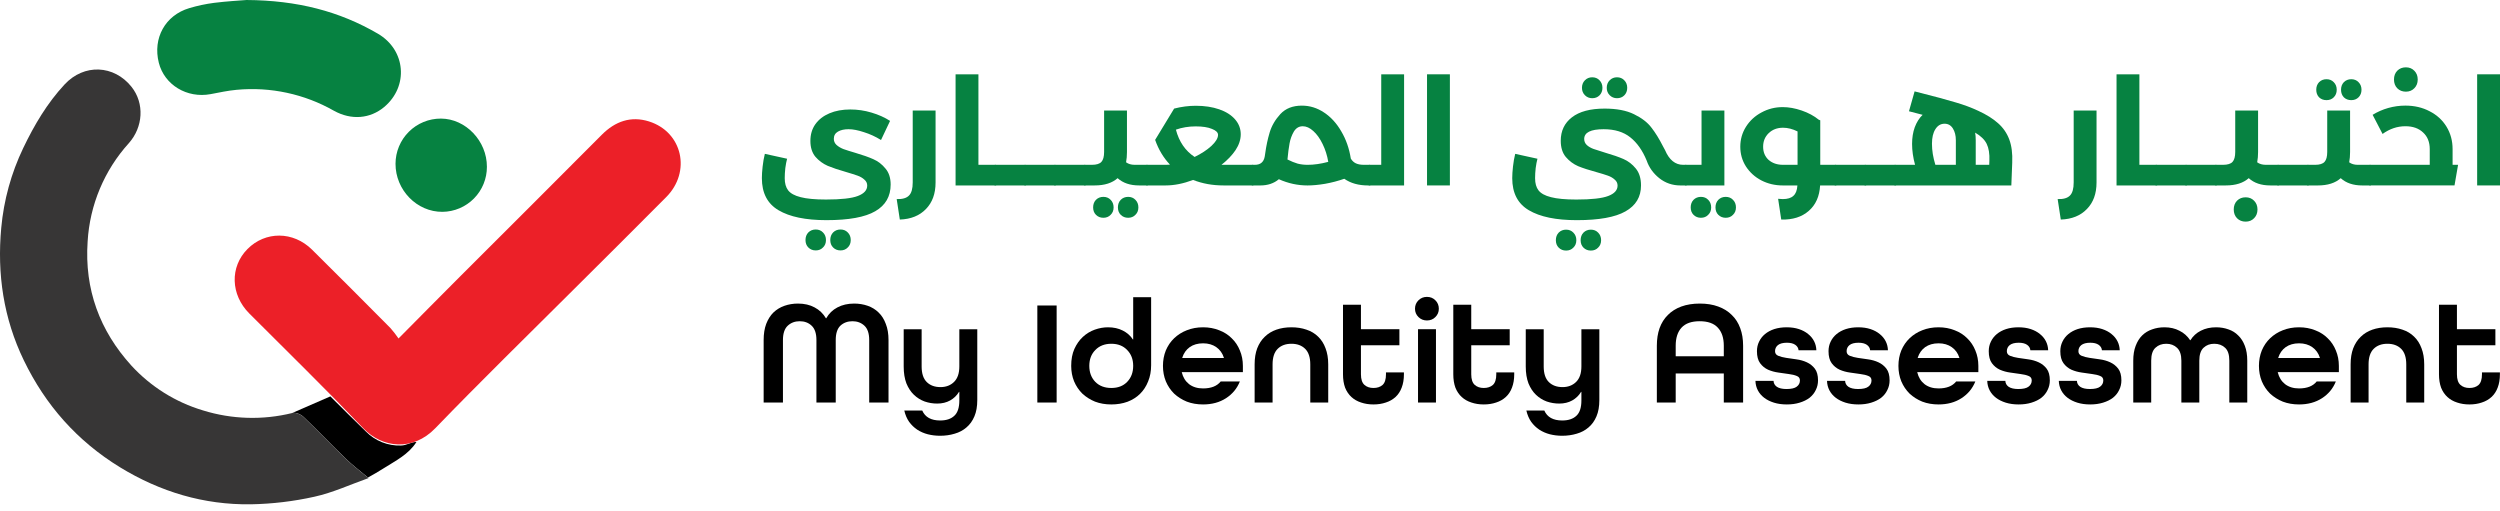 <svg width="357" height="73" viewBox="0 0 357 73" fill="none" xmlns="http://www.w3.org/2000/svg">
<path d="M41.741 58.969C42.212 58.855 42.958 59.163 43.338 59.528C45.397 61.489 47.358 63.556 49.41 65.534C50.306 66.402 51.313 67.164 52.542 68.191C53.291 67.783 54.034 67.347 54.771 66.883C56.456 65.81 58.336 64.907 59.47 63.115C58.691 63.103 58.058 63.621 57.238 63.621C56.32 63.651 55.406 63.491 54.552 63.151C53.698 62.812 52.924 62.3 52.277 61.648C50.554 59.991 48.874 58.288 47.176 56.605" fill="black"/>
<path d="M52.626 68.27C50.012 69.196 47.52 70.355 44.899 70.932C41.92 71.596 38.882 71.959 35.831 72.014C29.108 72.108 22.889 70.243 17.128 66.721C11.018 62.974 6.502 57.866 3.405 51.462C0.498 45.461 -0.433 39.095 0.179 32.529C0.539 28.578 1.601 24.722 3.316 21.144C4.908 17.824 6.734 14.74 9.229 12.053C12.012 9.063 16.278 9.27 18.775 12.392C20.675 14.775 20.427 18.166 18.403 20.438C14.893 24.315 12.814 29.276 12.513 34.498C12.05 41.314 14.239 47.224 18.765 52.209C21.53 55.219 25.056 57.428 28.972 58.602C33.114 59.89 37.53 60.02 41.741 58.977C42.212 58.863 42.958 59.172 43.338 59.536C45.397 61.497 47.358 63.564 49.41 65.542C50.321 66.425 51.356 67.2 52.626 68.27Z" fill="#373636"/>
<path d="M56.909 48.335C60.066 45.154 62.915 42.262 65.782 39.398C72.497 32.681 79.237 25.989 85.934 19.246C87.855 17.315 90.106 16.529 92.68 17.341C97.472 18.859 98.729 24.536 95.136 28.144C90.709 32.591 86.269 37.023 81.818 41.44C75.239 47.998 68.603 54.48 62.156 61.155C58.95 64.477 54.589 63.986 51.886 61.167C46.555 55.601 41.047 50.215 35.6 44.765C32.921 42.085 32.802 38.113 35.347 35.555C37.892 32.997 41.857 32.984 44.564 35.656C48.321 39.365 52.041 43.11 55.763 46.855C56.174 47.324 56.557 47.818 56.909 48.335Z" fill="#EC2028"/>
<path d="M35.204 0C42.463 0.053 48.442 1.597 53.955 4.807C57.962 7.14 58.38 12.334 54.858 15.284C52.872 16.944 50.19 17.207 47.688 15.816C43.471 13.417 38.618 12.373 33.787 12.825C32.54 12.937 31.308 13.212 30.073 13.443C26.695 14.07 23.477 12.124 22.677 8.957C21.794 5.46 23.588 2.189 27.017 1.166C28.181 0.817 29.371 0.563 30.576 0.407C32.403 0.177 34.245 0.081 35.204 0Z" fill="#068241"/>
<path d="M69.53 23.818C69.536 25.51 68.873 27.136 67.685 28.34C66.497 29.545 64.881 30.232 63.189 30.25C59.536 30.28 56.469 27.138 56.48 23.378C56.485 21.664 57.17 20.023 58.385 18.814C59.6 17.606 61.245 16.93 62.959 16.934C66.499 16.944 69.54 20.129 69.53 23.818Z" fill="#068241"/>
<path d="M353.738 10.611H357.001V26.48H353.738V10.611Z" fill="#068241"/>
<path d="M351.013 23.535L350.505 26.479H338.45C338.168 26.479 338.026 25.985 338.026 24.996C338.026 24.022 338.168 23.535 338.45 23.535H346.967V21.289C346.967 20.286 346.649 19.495 346.014 18.916C345.392 18.323 344.552 18.026 343.492 18.026C342.334 18.026 341.247 18.393 340.23 19.128L338.81 16.395C339.502 15.971 340.244 15.646 341.035 15.42C341.84 15.194 342.659 15.081 343.492 15.081C344.778 15.081 345.929 15.35 346.946 15.886C347.977 16.409 348.782 17.143 349.361 18.09C349.94 19.036 350.23 20.102 350.23 21.289V23.535H351.013ZM343.556 13.09C343.062 13.09 342.652 12.927 342.327 12.602C342.016 12.278 341.861 11.861 341.861 11.352C341.861 10.844 342.016 10.427 342.327 10.102C342.652 9.778 343.062 9.615 343.556 9.615C344.05 9.615 344.453 9.778 344.764 10.102C345.088 10.427 345.251 10.844 345.251 11.352C345.251 11.861 345.088 12.278 344.764 12.602C344.453 12.927 344.05 13.09 343.556 13.09Z" fill="#068241"/>
<path d="M338.451 23.537C338.734 23.537 338.875 24.024 338.875 24.999C338.875 25.987 338.734 26.482 338.451 26.482H337.328C336.043 26.482 335.019 26.136 334.256 25.444C333.479 26.136 332.392 26.482 330.994 26.482H329.574C329.292 26.482 329.15 25.987 329.15 24.999C329.15 24.024 329.292 23.537 329.574 23.537H330.591C331.241 23.537 331.693 23.396 331.947 23.113C332.201 22.831 332.328 22.358 332.328 21.694V15.783H335.591V21.715C335.591 22.238 335.549 22.725 335.464 23.177C335.789 23.417 336.198 23.537 336.693 23.537H338.451ZM335.76 14.3C335.337 14.3 334.984 14.166 334.701 13.897C334.433 13.615 334.299 13.255 334.299 12.817C334.299 12.379 334.433 12.019 334.701 11.736C334.984 11.454 335.337 11.312 335.76 11.312C336.184 11.312 336.53 11.454 336.799 11.736C337.081 12.019 337.222 12.379 337.222 12.817C337.222 13.255 337.081 13.615 336.799 13.897C336.53 14.166 336.184 14.3 335.76 14.3ZM332.222 14.3C331.799 14.3 331.446 14.166 331.163 13.897C330.895 13.615 330.761 13.255 330.761 12.817C330.761 12.379 330.895 12.019 331.163 11.736C331.446 11.454 331.799 11.312 332.222 11.312C332.646 11.312 332.992 11.454 333.26 11.736C333.543 12.019 333.684 12.379 333.684 12.817C333.684 13.255 333.543 13.615 333.26 13.897C332.992 14.166 332.646 14.3 332.222 14.3Z" fill="#068241"/>
<path d="M329.571 23.537C329.853 23.537 329.995 24.024 329.995 24.999C329.995 25.988 329.853 26.482 329.571 26.482H325.312C325.03 26.482 324.889 25.988 324.889 24.999C324.889 24.024 325.03 23.537 325.312 23.537H329.571Z" fill="#068241"/>
<path d="M325.313 23.535C325.596 23.535 325.737 24.023 325.737 24.997C325.737 25.986 325.596 26.48 325.313 26.48H324.191C322.905 26.48 321.881 26.134 321.119 25.442C320.342 26.134 319.254 26.48 317.856 26.48H316.436C316.154 26.48 316.013 25.986 316.013 24.997C316.013 24.023 316.154 23.535 316.436 23.535H317.453C318.103 23.535 318.555 23.394 318.809 23.112C319.064 22.829 319.191 22.356 319.191 21.692V15.781H322.453V21.713C322.453 22.236 322.411 22.723 322.326 23.175C322.651 23.415 323.061 23.535 323.555 23.535H325.313ZM320.674 31.65C320.179 31.65 319.77 31.487 319.445 31.162C319.134 30.837 318.979 30.421 318.979 29.912C318.979 29.404 319.134 28.987 319.445 28.662C319.77 28.338 320.179 28.175 320.674 28.175C321.168 28.175 321.571 28.338 321.881 28.662C322.206 28.987 322.369 29.404 322.369 29.912C322.369 30.421 322.206 30.837 321.881 31.162C321.571 31.487 321.168 31.65 320.674 31.65Z" fill="#068241"/>
<path d="M316.433 23.537C316.716 23.537 316.857 24.024 316.857 24.999C316.857 25.988 316.716 26.482 316.433 26.482H312.175C311.892 26.482 311.751 25.988 311.751 24.999C311.751 24.024 311.892 23.537 312.175 23.537H316.433Z" fill="#068241"/>
<path d="M312.17 23.537C312.453 23.537 312.594 24.024 312.594 24.999C312.594 25.988 312.453 26.482 312.17 26.482H307.912C307.63 26.482 307.488 25.988 307.488 24.999C307.488 24.024 307.63 23.537 307.912 23.537H312.17Z" fill="#068241"/>
<path d="M307.92 23.535C308.203 23.535 308.344 24.022 308.344 24.997C308.344 25.985 308.203 26.48 307.92 26.48H302.242V10.611H305.505V23.535H307.92Z" fill="#068241"/>
<path d="M293.834 28.429C294.653 28.458 295.239 28.288 295.592 27.921C295.946 27.568 296.122 26.946 296.122 26.056V15.781H299.385V26.056C299.385 27.653 298.926 28.917 298.008 29.849C297.104 30.795 295.861 31.297 294.279 31.353L293.834 28.429Z" fill="#068241"/>
<path d="M282.494 15.824C283.666 16.361 284.613 16.954 285.333 17.604C286.053 18.239 286.583 19.009 286.922 19.913C287.261 20.817 287.402 21.919 287.346 23.218L287.219 26.481H270.63C270.347 26.481 270.206 25.986 270.206 24.998C270.206 24.023 270.347 23.536 270.63 23.536H273.469C273.186 22.491 273.045 21.495 273.045 20.549C273.045 19.673 273.172 18.882 273.426 18.176C273.695 17.456 274.069 16.862 274.549 16.396C273.998 16.241 273.349 16.071 272.6 15.888L273.405 13.049C276.202 13.755 278.172 14.285 279.316 14.638C280.474 14.977 281.534 15.372 282.494 15.824ZM275.884 20.527C275.884 21.488 276.046 22.491 276.371 23.536H279.295V20.019C279.295 19.355 279.154 18.797 278.871 18.345C278.589 17.893 278.193 17.667 277.685 17.667C277.134 17.667 276.696 17.929 276.371 18.451C276.046 18.96 275.884 19.652 275.884 20.527ZM284.083 22.964C284.125 21.961 283.998 21.156 283.702 20.549C283.405 19.941 282.854 19.405 282.049 18.939C282.106 19.235 282.134 19.595 282.134 20.019V23.536H284.062L284.083 22.964Z" fill="#068241"/>
<path d="M270.626 23.537C270.909 23.537 271.05 24.024 271.05 24.999C271.05 25.988 270.909 26.482 270.626 26.482H266.368C266.086 26.482 265.944 25.988 265.944 24.999C265.944 24.024 266.086 23.537 266.368 23.537H270.626Z" fill="#068241"/>
<path d="M266.364 23.537C266.646 23.537 266.788 24.024 266.788 24.999C266.788 25.988 266.646 26.482 266.364 26.482H262.105C261.823 26.482 261.682 25.988 261.682 24.999C261.682 24.024 261.823 23.537 262.105 23.537H266.364Z" fill="#068241"/>
<path d="M262.114 23.536C262.397 23.536 262.538 24.024 262.538 24.998C262.538 25.987 262.397 26.481 262.114 26.481H259.911C259.826 28.035 259.289 29.242 258.301 30.104C257.312 30.98 255.998 31.396 254.36 31.354L253.915 28.388C254.226 28.416 254.445 28.43 254.572 28.43C255.264 28.43 255.772 28.275 256.097 27.964C256.436 27.668 256.627 27.173 256.669 26.481H254.572C253.47 26.481 252.453 26.241 251.521 25.761C250.603 25.281 249.869 24.617 249.318 23.769C248.781 22.922 248.513 21.983 248.513 20.952C248.513 19.921 248.781 18.974 249.318 18.113C249.869 17.237 250.61 16.552 251.542 16.058C252.474 15.549 253.484 15.295 254.572 15.295C255.434 15.295 256.337 15.457 257.284 15.782C258.23 16.107 259.042 16.545 259.72 17.096L259.932 17.18V23.536H262.114ZM251.775 20.952C251.775 21.729 252.037 22.357 252.559 22.837C253.096 23.303 253.781 23.536 254.614 23.536H256.691V18.77C255.984 18.416 255.292 18.24 254.614 18.24C253.781 18.24 253.096 18.501 252.559 19.024C252.037 19.532 251.775 20.175 251.775 20.952Z" fill="#068241"/>
<path d="M246.242 15.781V26.48H240.733C240.451 26.48 240.31 25.986 240.31 24.997C240.31 24.023 240.451 23.535 240.733 23.535H242.979V15.781H246.242ZM246.432 31.099C246.009 31.099 245.656 30.958 245.373 30.675C245.105 30.407 244.971 30.054 244.971 29.616C244.971 29.178 245.105 28.818 245.373 28.535C245.656 28.253 246.009 28.112 246.432 28.112C246.856 28.112 247.202 28.253 247.47 28.535C247.753 28.818 247.894 29.178 247.894 29.616C247.894 30.054 247.753 30.407 247.47 30.675C247.202 30.958 246.856 31.099 246.432 31.099ZM242.894 31.099C242.471 31.099 242.117 30.958 241.835 30.675C241.567 30.407 241.432 30.054 241.432 29.616C241.432 29.178 241.567 28.818 241.835 28.535C242.117 28.253 242.471 28.112 242.894 28.112C243.318 28.112 243.664 28.253 243.932 28.535C244.215 28.818 244.356 29.178 244.356 29.616C244.356 30.054 244.215 30.407 243.932 30.675C243.664 30.958 243.318 31.099 242.894 31.099Z" fill="#068241"/>
<path d="M227.367 14.024C226.957 14.024 226.611 13.883 226.328 13.601C226.046 13.318 225.905 12.965 225.905 12.541C225.905 12.104 226.046 11.743 226.328 11.461C226.611 11.178 226.957 11.037 227.367 11.037C227.79 11.037 228.136 11.178 228.405 11.461C228.687 11.743 228.828 12.104 228.828 12.541C228.828 12.979 228.687 13.339 228.405 13.622C228.136 13.89 227.79 14.024 227.367 14.024ZM230.905 14.024C230.495 14.024 230.149 13.883 229.867 13.601C229.584 13.318 229.443 12.965 229.443 12.541C229.443 12.104 229.584 11.743 229.867 11.461C230.149 11.178 230.495 11.037 230.905 11.037C231.328 11.037 231.674 11.178 231.943 11.461C232.225 11.743 232.367 12.104 232.367 12.541C232.367 12.979 232.225 13.339 231.943 13.622C231.674 13.89 231.328 14.024 230.905 14.024ZM240.735 23.537C241.018 23.537 241.159 24.024 241.159 24.999C241.159 25.988 241.018 26.482 240.735 26.482H239.972C238.828 26.482 237.818 26.136 236.943 25.444C236.081 24.752 235.481 23.911 235.142 22.922C234.549 21.482 233.772 20.38 232.811 19.617C231.851 18.841 230.58 18.452 228.998 18.452C227.148 18.452 226.223 18.918 226.223 19.851C226.223 20.189 226.35 20.479 226.604 20.719C226.858 20.945 227.176 21.129 227.557 21.27C227.953 21.411 228.504 21.588 229.21 21.8C230.283 22.11 231.159 22.414 231.837 22.711C232.515 23.007 233.101 23.459 233.595 24.067C234.09 24.674 234.337 25.479 234.337 26.482C234.337 28.12 233.595 29.356 232.112 30.189C230.643 31.023 228.327 31.439 225.163 31.439C222.197 31.439 219.916 30.966 218.32 30.02C216.738 29.088 215.947 27.562 215.947 25.444C215.947 24.978 215.983 24.427 216.053 23.791C216.124 23.142 216.23 22.534 216.371 21.969L219.549 22.668C219.45 23.035 219.365 23.48 219.295 24.003C219.238 24.526 219.21 25.006 219.21 25.444C219.21 26.178 219.372 26.757 219.697 27.181C220.036 27.619 220.629 27.944 221.477 28.155C222.338 28.381 223.546 28.494 225.1 28.494C227.261 28.494 228.779 28.325 229.655 27.986C230.545 27.647 230.989 27.153 230.989 26.503C230.989 26.164 230.855 25.881 230.587 25.656C230.333 25.415 230.008 25.225 229.612 25.084C229.217 24.942 228.666 24.773 227.96 24.575C226.915 24.293 226.046 24.01 225.354 23.728C224.676 23.431 224.09 22.993 223.595 22.414C223.115 21.835 222.875 21.065 222.875 20.105C222.875 18.692 223.405 17.577 224.464 16.757C225.538 15.924 227.098 15.507 229.146 15.507C230.855 15.507 232.254 15.776 233.341 16.312C234.443 16.849 235.269 17.485 235.82 18.219C236.385 18.939 236.936 19.829 237.472 20.889L237.769 21.439C238.362 22.838 239.224 23.537 240.354 23.537H240.735ZM227.176 35.782C226.752 35.782 226.399 35.641 226.117 35.359C225.848 35.09 225.714 34.737 225.714 34.3C225.714 33.862 225.848 33.502 226.117 33.219C226.399 32.937 226.752 32.795 227.176 32.795C227.6 32.795 227.946 32.937 228.214 33.219C228.497 33.502 228.638 33.862 228.638 34.3C228.638 34.737 228.497 35.09 228.214 35.359C227.946 35.641 227.6 35.782 227.176 35.782ZM223.638 35.782C223.214 35.782 222.861 35.641 222.579 35.359C222.31 35.09 222.176 34.737 222.176 34.3C222.176 33.862 222.31 33.502 222.579 33.219C222.861 32.937 223.214 32.795 223.638 32.795C224.062 32.795 224.408 32.937 224.676 33.219C224.958 33.502 225.1 33.862 225.1 34.3C225.1 34.737 224.958 35.09 224.676 35.359C224.408 35.641 224.062 35.782 223.638 35.782Z" fill="#068241"/>
<path d="M203.78 10.611H207.043V26.48H203.78V10.611Z" fill="#068241"/>
<path d="M200.504 10.611V26.48H195.567C195.285 26.48 195.144 25.985 195.144 24.997C195.144 24.022 195.285 23.535 195.567 23.535H197.241V10.611H200.504Z" fill="#068241"/>
<path d="M195.566 23.537C195.848 23.537 195.989 24.024 195.989 24.999C195.989 25.988 195.848 26.482 195.566 26.482H195.354C193.998 26.482 192.868 26.164 191.964 25.529C191.074 25.84 190.156 26.08 189.21 26.249C188.278 26.404 187.444 26.482 186.71 26.482C185.312 26.482 183.949 26.186 182.621 25.592C181.915 26.186 181.032 26.482 179.973 26.482H178.871C178.589 26.482 178.447 25.988 178.447 24.999C178.447 24.024 178.589 23.537 178.871 23.537H179.168C179.591 23.537 179.916 23.438 180.142 23.241C180.382 23.043 180.538 22.739 180.608 22.33L180.672 21.906C180.813 20.861 181.025 19.865 181.307 18.919C181.59 17.972 182.098 17.097 182.833 16.292C183.581 15.486 184.605 15.084 185.905 15.084C187.035 15.084 188.087 15.409 189.062 16.058C190.05 16.708 190.876 17.612 191.54 18.77C192.218 19.914 192.67 21.207 192.896 22.647C193.08 22.958 193.32 23.184 193.617 23.325C193.913 23.467 194.309 23.537 194.803 23.537H195.566ZM183.85 22.775C184.386 23.043 184.874 23.241 185.312 23.368C185.764 23.481 186.237 23.537 186.731 23.537C187.635 23.537 188.617 23.396 189.676 23.113C189.521 22.195 189.252 21.348 188.871 20.571C188.49 19.78 188.045 19.159 187.536 18.707C187.042 18.255 186.54 18.029 186.032 18.029C185.495 18.029 185.071 18.283 184.761 18.792C184.464 19.3 184.259 19.865 184.146 20.486C184.033 21.108 183.934 21.871 183.85 22.775Z" fill="#068241"/>
<path d="M178.873 23.536C179.155 23.536 179.296 24.023 179.296 24.997C179.296 25.986 179.155 26.48 178.873 26.48H174.699C173.145 26.48 171.705 26.219 170.377 25.697C168.979 26.219 167.679 26.48 166.479 26.48H163.788C163.505 26.48 163.364 25.986 163.364 24.997C163.364 24.023 163.505 23.536 163.788 23.536H166.479L167.072 23.514C166.14 22.526 165.433 21.346 164.953 19.976L167.665 15.506C168.71 15.238 169.741 15.104 170.758 15.104C172.015 15.104 173.131 15.273 174.106 15.612C175.08 15.951 175.836 16.431 176.373 17.053C176.909 17.674 177.178 18.38 177.178 19.171C177.178 19.934 176.93 20.69 176.436 21.438C175.942 22.173 175.271 22.872 174.423 23.536H174.699H178.873ZM167.919 18.515C168.371 20.238 169.261 21.537 170.589 22.413C171.549 21.947 172.347 21.424 172.983 20.845C173.618 20.252 173.936 19.722 173.936 19.256C173.936 18.917 173.647 18.634 173.068 18.409C172.503 18.168 171.726 18.048 170.737 18.048C169.734 18.048 168.795 18.204 167.919 18.515Z" fill="#068241"/>
<path d="M163.79 23.535C164.072 23.535 164.214 24.023 164.214 24.997C164.214 25.986 164.072 26.48 163.79 26.48H162.667C161.382 26.48 160.358 26.134 159.595 25.442C158.818 26.134 157.731 26.48 156.332 26.48H154.913C154.63 26.48 154.489 25.986 154.489 24.997C154.489 24.023 154.63 23.535 154.913 23.535H155.93C156.58 23.535 157.032 23.394 157.286 23.112C157.54 22.829 157.667 22.356 157.667 21.692V15.781H160.93V21.713C160.93 22.236 160.887 22.723 160.803 23.175C161.128 23.415 161.537 23.535 162.032 23.535H163.79ZM161.099 31.099C160.676 31.099 160.323 30.958 160.04 30.675C159.772 30.407 159.637 30.054 159.637 29.616C159.637 29.178 159.772 28.818 160.04 28.535C160.323 28.253 160.676 28.112 161.099 28.112C161.523 28.112 161.869 28.253 162.137 28.535C162.42 28.818 162.561 29.178 162.561 29.616C162.561 30.054 162.42 30.407 162.137 30.675C161.869 30.958 161.523 31.099 161.099 31.099ZM157.561 31.099C157.138 31.099 156.784 30.958 156.502 30.675C156.234 30.407 156.099 30.054 156.099 29.616C156.099 29.178 156.234 28.818 156.502 28.535C156.784 28.253 157.138 28.112 157.561 28.112C157.985 28.112 158.331 28.253 158.599 28.535C158.882 28.818 159.023 29.178 159.023 29.616C159.023 30.054 158.882 30.407 158.599 30.675C158.331 30.958 157.985 31.099 157.561 31.099Z" fill="#068241"/>
<path d="M154.909 23.537C155.191 23.537 155.332 24.024 155.332 24.999C155.332 25.988 155.191 26.482 154.909 26.482H150.65C150.368 26.482 150.227 25.988 150.227 24.999C150.227 24.024 150.368 23.537 150.65 23.537H154.909Z" fill="#068241"/>
<path d="M150.647 23.537C150.929 23.537 151.071 24.024 151.071 24.999C151.071 25.988 150.929 26.482 150.647 26.482H146.389C146.106 26.482 145.965 25.988 145.965 24.999C145.965 24.024 146.106 23.537 146.389 23.537H150.647Z" fill="#068241"/>
<path d="M146.384 23.537C146.667 23.537 146.808 24.024 146.808 24.999C146.808 25.988 146.667 26.482 146.384 26.482H142.126C141.843 26.482 141.702 25.988 141.702 24.999C141.702 24.024 141.843 23.537 142.126 23.537H146.384Z" fill="#068241"/>
<path d="M142.134 23.535C142.416 23.535 142.558 24.022 142.558 24.997C142.558 25.985 142.416 26.48 142.134 26.48H136.456V10.611H139.719V23.535H142.134Z" fill="#068241"/>
<path d="M128.048 28.429C128.867 28.458 129.453 28.288 129.806 27.921C130.159 27.568 130.336 26.946 130.336 26.056V15.781H133.599V26.056C133.599 27.653 133.14 28.917 132.222 29.849C131.318 30.795 130.075 31.297 128.493 31.353L128.048 28.429Z" fill="#068241"/>
<path d="M118.012 31.438C115.046 31.438 112.765 30.965 111.169 30.018C109.587 29.086 108.796 27.561 108.796 25.442C108.796 24.976 108.831 24.425 108.902 23.79C108.972 23.14 109.078 22.532 109.22 21.968L112.398 22.667C112.299 23.034 112.214 23.479 112.143 24.001C112.087 24.524 112.059 25.004 112.059 25.442C112.059 26.177 112.221 26.756 112.546 27.179C112.885 27.617 113.478 27.942 114.325 28.154C115.187 28.38 116.395 28.493 117.948 28.493C120.109 28.493 121.628 28.323 122.503 27.984C123.393 27.645 123.838 27.151 123.838 26.501C123.838 26.162 123.704 25.88 123.436 25.654C123.181 25.414 122.856 25.223 122.461 25.082C122.065 24.941 121.508 24.764 120.787 24.552C119.742 24.256 118.881 23.966 118.203 23.684C117.525 23.387 116.938 22.956 116.444 22.391C115.964 21.812 115.724 21.056 115.724 20.124C115.724 19.206 115.957 18.415 116.423 17.751C116.903 17.073 117.574 16.551 118.436 16.184C119.297 15.816 120.293 15.633 121.423 15.633C122.454 15.633 123.464 15.781 124.452 16.078C125.455 16.374 126.338 16.77 127.101 17.264L125.808 19.997C125.046 19.517 124.234 19.143 123.372 18.874C122.525 18.592 121.79 18.451 121.169 18.451C120.561 18.451 120.06 18.564 119.664 18.79C119.269 19.015 119.071 19.362 119.071 19.828C119.071 20.167 119.198 20.456 119.453 20.696C119.721 20.936 120.053 21.134 120.448 21.29C120.844 21.431 121.402 21.607 122.122 21.819C123.181 22.13 124.043 22.434 124.707 22.73C125.385 23.027 125.964 23.472 126.444 24.065C126.938 24.644 127.185 25.407 127.185 26.353C127.185 28.048 126.451 29.319 124.982 30.166C123.527 31.014 121.204 31.438 118.012 31.438ZM120.025 35.76C119.601 35.76 119.248 35.618 118.965 35.336C118.697 35.068 118.563 34.715 118.563 34.277C118.563 33.839 118.697 33.479 118.965 33.196C119.248 32.914 119.601 32.772 120.025 32.772C120.448 32.772 120.794 32.914 121.063 33.196C121.345 33.479 121.486 33.839 121.486 34.277C121.486 34.715 121.345 35.068 121.063 35.336C120.794 35.618 120.448 35.76 120.025 35.76ZM116.486 35.76C116.063 35.76 115.71 35.618 115.427 35.336C115.159 35.068 115.025 34.715 115.025 34.277C115.025 33.839 115.159 33.479 115.427 33.196C115.71 32.914 116.063 32.772 116.486 32.772C116.91 32.772 117.256 32.914 117.525 33.196C117.807 33.479 117.948 33.839 117.948 34.277C117.948 34.715 117.807 35.068 117.525 35.336C117.256 35.618 116.91 35.76 116.486 35.76Z" fill="#068241"/>
<path d="M356.987 53.454C356.987 54.174 356.88 54.81 356.664 55.361C356.463 55.897 356.169 56.342 355.781 56.695C355.394 57.048 354.934 57.31 354.403 57.479C353.872 57.663 353.283 57.755 352.637 57.755C351.991 57.755 351.403 57.663 350.871 57.479C350.34 57.31 349.881 57.048 349.493 56.695C349.105 56.342 348.804 55.897 348.589 55.361C348.388 54.81 348.287 54.174 348.287 53.454V43.518H350.85V47.013H356.341V49.301H350.85V53.454C350.85 54.16 351.015 54.661 351.345 54.958C351.675 55.255 352.106 55.403 352.637 55.403C353.168 55.403 353.599 55.262 353.929 54.979C354.259 54.683 354.425 54.174 354.425 53.454V53.178H356.987V53.454Z" fill="black"/>
<path d="M343.615 57.48V52.035C343.615 51.032 343.371 50.291 342.883 49.81C342.395 49.33 341.742 49.09 340.923 49.09C340.105 49.09 339.452 49.33 338.964 49.81C338.476 50.291 338.232 51.032 338.232 52.035V57.48H335.669V52.035C335.669 51.159 335.791 50.396 336.035 49.747C336.293 49.083 336.652 48.532 337.112 48.094C337.571 47.642 338.124 47.303 338.77 47.077C339.416 46.851 340.134 46.738 340.923 46.738C341.713 46.738 342.431 46.851 343.077 47.077C343.723 47.289 344.276 47.621 344.735 48.073C345.195 48.511 345.546 49.062 345.79 49.725C346.049 50.389 346.178 51.159 346.178 52.035V57.48H343.615Z" fill="black"/>
<path d="M325.269 53.136V53.179C325.441 53.885 325.786 54.443 326.303 54.853C326.834 55.262 327.501 55.467 328.305 55.467C329.454 55.467 330.294 55.135 330.825 54.471H333.56C333.158 55.474 332.498 56.272 331.579 56.865C330.66 57.459 329.569 57.755 328.305 57.755C327.458 57.755 326.683 57.621 325.98 57.352C325.291 57.07 324.688 56.689 324.171 56.209C323.668 55.714 323.273 55.128 322.986 54.45C322.714 53.772 322.577 53.038 322.577 52.247C322.577 51.456 322.714 50.721 322.986 50.043C323.273 49.365 323.668 48.786 324.171 48.306C324.688 47.812 325.291 47.43 325.98 47.162C326.683 46.88 327.458 46.738 328.305 46.738C329.138 46.738 329.906 46.88 330.61 47.162C331.313 47.43 331.909 47.812 332.397 48.306C332.9 48.786 333.287 49.365 333.56 50.043C333.847 50.721 333.991 51.456 333.991 52.247V53.136H325.269ZM328.305 49.026C327.545 49.026 326.906 49.21 326.389 49.577C325.886 49.944 325.535 50.446 325.334 51.081V51.124H331.277V51.081C331.076 50.446 330.717 49.944 330.201 49.577C329.684 49.21 329.052 49.026 328.305 49.026Z" fill="black"/>
<path d="M311.499 57.48V51.505C311.499 50.658 311.29 50.043 310.874 49.662C310.472 49.281 309.962 49.09 309.345 49.09C308.713 49.09 308.197 49.281 307.795 49.662C307.393 50.029 307.192 50.644 307.192 51.505V57.48H304.629V51.505C304.629 50.686 304.744 49.98 304.973 49.387C305.203 48.779 305.512 48.285 305.899 47.904C306.301 47.508 306.775 47.218 307.321 47.035C307.866 46.837 308.455 46.738 309.087 46.738C309.891 46.738 310.601 46.901 311.219 47.226C311.85 47.536 312.36 47.988 312.748 48.581H312.791C313.164 47.988 313.659 47.536 314.277 47.226C314.908 46.901 315.633 46.738 316.452 46.738C317.083 46.738 317.672 46.837 318.217 47.035C318.763 47.218 319.23 47.508 319.617 47.904C320.019 48.285 320.335 48.779 320.565 49.387C320.794 49.98 320.909 50.686 320.909 51.505V57.48H318.347V51.505C318.347 50.644 318.146 50.029 317.744 49.662C317.342 49.281 316.825 49.09 316.193 49.09C315.576 49.09 315.066 49.281 314.664 49.662C314.262 50.043 314.061 50.658 314.061 51.505V57.48H311.499Z" fill="black"/>
<path d="M300.157 50.022C300.128 49.697 299.97 49.436 299.683 49.238C299.396 49.041 299.001 48.942 298.499 48.942C297.925 48.942 297.494 49.055 297.207 49.281C296.934 49.507 296.798 49.796 296.798 50.149C296.798 50.46 296.948 50.679 297.25 50.806C297.551 50.933 297.932 51.032 298.391 51.103C298.851 51.173 299.339 51.244 299.856 51.315C300.387 51.385 300.882 51.526 301.341 51.738C301.801 51.95 302.181 52.254 302.483 52.649C302.784 53.045 302.935 53.603 302.935 54.323C302.935 54.817 302.827 55.276 302.612 55.7C302.411 56.124 302.117 56.491 301.729 56.802C301.341 57.098 300.868 57.331 300.308 57.501C299.762 57.67 299.152 57.755 298.477 57.755C297.803 57.755 297.192 57.67 296.647 57.501C296.101 57.331 295.635 57.098 295.247 56.802C294.859 56.505 294.558 56.152 294.343 55.742C294.127 55.333 294.012 54.881 293.998 54.386H296.582C296.597 54.74 296.755 55.022 297.056 55.234C297.372 55.446 297.831 55.552 298.434 55.552C299.123 55.552 299.611 55.439 299.899 55.213C300.2 54.987 300.351 54.69 300.351 54.323C300.351 54.012 300.2 53.8 299.899 53.687C299.597 53.56 299.217 53.468 298.757 53.412C298.298 53.341 297.803 53.271 297.271 53.2C296.755 53.129 296.266 52.995 295.807 52.797C295.348 52.586 294.967 52.275 294.666 51.865C294.364 51.456 294.213 50.884 294.213 50.149C294.213 49.655 294.314 49.203 294.515 48.793C294.716 48.37 294.996 48.01 295.355 47.713C295.728 47.402 296.173 47.162 296.69 46.992C297.221 46.823 297.81 46.738 298.456 46.738C299.102 46.738 299.683 46.823 300.2 46.992C300.717 47.162 301.155 47.395 301.514 47.692C301.887 47.988 302.174 48.334 302.375 48.73C302.576 49.125 302.684 49.556 302.698 50.022H300.157Z" fill="black"/>
<path d="M289.937 50.022C289.909 49.697 289.751 49.436 289.464 49.238C289.176 49.041 288.782 48.942 288.279 48.942C287.705 48.942 287.274 49.055 286.987 49.281C286.714 49.507 286.578 49.796 286.578 50.149C286.578 50.46 286.729 50.679 287.03 50.806C287.332 50.933 287.712 51.032 288.171 51.103C288.631 51.173 289.119 51.244 289.636 51.315C290.167 51.385 290.662 51.526 291.122 51.738C291.581 51.95 291.962 52.254 292.263 52.649C292.565 53.045 292.715 53.603 292.715 54.323C292.715 54.817 292.608 55.276 292.392 55.7C292.191 56.124 291.897 56.491 291.509 56.802C291.122 57.098 290.648 57.331 290.088 57.501C289.543 57.67 288.932 57.755 288.258 57.755C287.583 57.755 286.973 57.67 286.427 57.501C285.882 57.331 285.415 57.098 285.027 56.802C284.64 56.505 284.338 56.152 284.123 55.742C283.908 55.333 283.793 54.881 283.778 54.386H286.363C286.377 54.74 286.535 55.022 286.836 55.234C287.152 55.446 287.612 55.552 288.215 55.552C288.904 55.552 289.392 55.439 289.679 55.213C289.98 54.987 290.131 54.69 290.131 54.323C290.131 54.012 289.98 53.8 289.679 53.687C289.377 53.56 288.997 53.468 288.538 53.412C288.078 53.341 287.583 53.271 287.052 53.2C286.535 53.129 286.047 52.995 285.587 52.797C285.128 52.586 284.747 52.275 284.446 51.865C284.144 51.456 283.994 50.884 283.994 50.149C283.994 49.655 284.094 49.203 284.295 48.793C284.496 48.37 284.776 48.01 285.135 47.713C285.508 47.402 285.953 47.162 286.47 46.992C287.001 46.823 287.59 46.738 288.236 46.738C288.882 46.738 289.464 46.823 289.98 46.992C290.497 47.162 290.935 47.395 291.294 47.692C291.667 47.988 291.954 48.334 292.155 48.73C292.356 49.125 292.464 49.556 292.478 50.022H289.937Z" fill="black"/>
<path d="M273.788 53.136V53.179C273.96 53.885 274.304 54.443 274.821 54.853C275.352 55.262 276.02 55.467 276.824 55.467C277.973 55.467 278.812 55.135 279.344 54.471H282.079C281.677 55.474 281.016 56.272 280.097 56.865C279.178 57.459 278.087 57.755 276.824 57.755C275.977 57.755 275.202 57.621 274.498 57.352C273.809 57.07 273.206 56.689 272.689 56.209C272.187 55.714 271.792 55.128 271.505 54.45C271.232 53.772 271.096 53.038 271.096 52.247C271.096 51.456 271.232 50.721 271.505 50.043C271.792 49.365 272.187 48.786 272.689 48.306C273.206 47.812 273.809 47.43 274.498 47.162C275.202 46.88 275.977 46.738 276.824 46.738C277.657 46.738 278.425 46.88 279.128 47.162C279.832 47.43 280.428 47.812 280.916 48.306C281.418 48.786 281.806 49.365 282.079 50.043C282.366 50.721 282.509 51.456 282.509 52.247V53.136H273.788ZM276.824 49.026C276.063 49.026 275.424 49.21 274.907 49.577C274.405 49.944 274.053 50.446 273.852 51.081V51.124H279.796V51.081C279.595 50.446 279.236 49.944 278.719 49.577C278.202 49.21 277.571 49.026 276.824 49.026Z" fill="black"/>
<path d="M267.056 50.022C267.028 49.697 266.87 49.436 266.583 49.238C266.296 49.041 265.901 48.942 265.398 48.942C264.824 48.942 264.393 49.055 264.106 49.281C263.833 49.507 263.697 49.796 263.697 50.149C263.697 50.46 263.848 50.679 264.149 50.806C264.451 50.933 264.831 51.032 265.291 51.103C265.75 51.173 266.238 51.244 266.755 51.315C267.286 51.385 267.781 51.526 268.241 51.738C268.7 51.95 269.081 52.254 269.382 52.649C269.684 53.045 269.834 53.603 269.834 54.323C269.834 54.817 269.727 55.276 269.511 55.7C269.31 56.124 269.016 56.491 268.629 56.802C268.241 57.098 267.767 57.331 267.207 57.501C266.662 57.67 266.051 57.755 265.377 57.755C264.702 57.755 264.092 57.67 263.546 57.501C263.001 57.331 262.534 57.098 262.146 56.802C261.759 56.505 261.457 56.152 261.242 55.742C261.027 55.333 260.912 54.881 260.897 54.386H263.482C263.496 54.74 263.654 55.022 263.955 55.234C264.271 55.446 264.731 55.552 265.334 55.552C266.023 55.552 266.511 55.439 266.798 55.213C267.1 54.987 267.25 54.69 267.25 54.323C267.25 54.012 267.1 53.8 266.798 53.687C266.497 53.56 266.116 53.468 265.657 53.412C265.197 53.341 264.702 53.271 264.171 53.2C263.654 53.129 263.166 52.995 262.706 52.797C262.247 52.586 261.867 52.275 261.565 51.865C261.264 51.456 261.113 50.884 261.113 50.149C261.113 49.655 261.213 49.203 261.414 48.793C261.615 48.37 261.895 48.01 262.254 47.713C262.627 47.402 263.072 47.162 263.589 46.992C264.121 46.823 264.709 46.738 265.355 46.738C266.001 46.738 266.583 46.823 267.1 46.992C267.616 47.162 268.054 47.395 268.413 47.692C268.786 47.988 269.074 48.334 269.275 48.73C269.476 49.125 269.583 49.556 269.598 50.022H267.056Z" fill="black"/>
<path d="M256.836 50.022C256.807 49.697 256.649 49.436 256.362 49.238C256.075 49.041 255.68 48.942 255.178 48.942C254.603 48.942 254.173 49.055 253.885 49.281C253.613 49.507 253.476 49.796 253.476 50.149C253.476 50.46 253.627 50.679 253.929 50.806C254.23 50.933 254.61 51.032 255.07 51.103C255.529 51.173 256.017 51.244 256.534 51.315C257.065 51.385 257.561 51.526 258.02 51.738C258.48 51.95 258.86 52.254 259.162 52.649C259.463 53.045 259.614 53.603 259.614 54.323C259.614 54.817 259.506 55.276 259.291 55.7C259.09 56.124 258.795 56.491 258.408 56.802C258.02 57.098 257.546 57.331 256.986 57.501C256.441 57.67 255.831 57.755 255.156 57.755C254.481 57.755 253.871 57.67 253.326 57.501C252.78 57.331 252.313 57.098 251.926 56.802C251.538 56.505 251.237 56.152 251.021 55.742C250.806 55.333 250.691 54.881 250.677 54.386H253.261C253.275 54.74 253.433 55.022 253.735 55.234C254.051 55.446 254.51 55.552 255.113 55.552C255.802 55.552 256.29 55.439 256.577 55.213C256.879 54.987 257.03 54.69 257.03 54.323C257.03 54.012 256.879 53.8 256.577 53.687C256.276 53.56 255.895 53.468 255.436 53.412C254.977 53.341 254.481 53.271 253.95 53.2C253.433 53.129 252.945 52.995 252.486 52.797C252.026 52.586 251.646 52.275 251.344 51.865C251.043 51.456 250.892 50.884 250.892 50.149C250.892 49.655 250.993 49.203 251.194 48.793C251.395 48.37 251.675 48.01 252.033 47.713C252.407 47.402 252.852 47.162 253.369 46.992C253.9 46.823 254.488 46.738 255.134 46.738C255.781 46.738 256.362 46.823 256.879 46.992C257.396 47.162 257.834 47.395 258.192 47.692C258.566 47.988 258.853 48.334 259.054 48.73C259.255 49.125 259.363 49.556 259.377 50.022H256.836Z" fill="black"/>
<path d="M246.159 57.481V53.328H239.29V57.481H236.598V49.367C236.598 48.434 236.727 47.601 236.985 46.867C237.258 46.118 237.653 45.489 238.17 44.981C238.687 44.458 239.325 44.056 240.086 43.773C240.862 43.491 241.745 43.35 242.735 43.35C243.726 43.35 244.601 43.491 245.362 43.773C246.138 44.056 246.784 44.458 247.301 44.981C247.832 45.489 248.234 46.118 248.506 46.867C248.779 47.601 248.916 48.434 248.916 49.367V57.481H246.159ZM246.159 49.367C246.159 48.251 245.872 47.389 245.298 46.782C244.738 46.174 243.876 45.871 242.714 45.871C241.551 45.871 240.689 46.174 240.129 46.782C239.569 47.389 239.29 48.251 239.29 49.367V50.871H246.159V49.367Z" fill="black"/>
<path d="M225.824 55.956H225.781C225.465 56.479 225.042 56.888 224.511 57.185C223.979 57.482 223.362 57.63 222.659 57.63C222.041 57.63 221.446 57.531 220.871 57.333C220.297 57.121 219.787 56.804 219.342 56.38C218.897 55.956 218.538 55.412 218.266 54.749C218.007 54.071 217.878 53.266 217.878 52.333V47.016H220.441V52.333C220.441 53.336 220.685 54.078 221.173 54.558C221.661 55.038 222.314 55.278 223.132 55.278C223.922 55.278 224.568 55.031 225.071 54.537C225.573 54.042 225.824 53.308 225.824 52.333V47.016H228.387V57.121C228.387 58.039 228.251 58.816 227.978 59.452C227.705 60.102 227.325 60.631 226.836 61.041C226.363 61.45 225.803 61.747 225.157 61.931C224.511 62.128 223.822 62.227 223.089 62.227C222.472 62.227 221.883 62.157 221.324 62.015C220.778 61.874 220.275 61.655 219.816 61.359C219.371 61.062 218.983 60.688 218.653 60.236C218.337 59.784 218.108 59.247 217.964 58.626H220.527C220.943 59.572 221.797 60.045 223.089 60.045C223.965 60.045 224.64 59.819 225.114 59.367C225.587 58.929 225.824 58.202 225.824 57.185V55.956Z" fill="black"/>
<path d="M216.231 53.454C216.231 54.174 216.124 54.81 215.908 55.361C215.707 55.897 215.413 56.342 215.025 56.695C214.638 57.048 214.178 57.31 213.647 57.479C213.116 57.663 212.527 57.755 211.881 57.755C211.235 57.755 210.647 57.663 210.115 57.479C209.584 57.31 209.125 57.048 208.737 56.695C208.35 56.342 208.048 55.897 207.833 55.361C207.632 54.81 207.531 54.174 207.531 53.454V43.518H210.094V47.013H215.585V49.301H210.094V53.454C210.094 54.16 210.259 54.661 210.589 54.958C210.919 55.255 211.35 55.403 211.881 55.403C212.413 55.403 212.843 55.262 213.173 54.979C213.504 54.683 213.669 54.174 213.669 53.454V53.178H216.231V53.454Z" fill="black"/>
<path d="M203.764 45.763C203.29 45.763 202.888 45.601 202.558 45.276C202.228 44.951 202.062 44.556 202.062 44.089C202.062 43.609 202.228 43.207 202.558 42.882C202.888 42.557 203.29 42.395 203.764 42.395C204.252 42.395 204.654 42.557 204.97 42.882C205.3 43.207 205.465 43.609 205.465 44.089C205.465 44.556 205.3 44.951 204.97 45.276C204.654 45.601 204.252 45.763 203.764 45.763ZM202.493 57.479V47.013H205.056V57.479H202.493Z" fill="black"/>
<path d="M200.48 53.454C200.48 54.174 200.373 54.81 200.157 55.361C199.956 55.897 199.662 56.342 199.274 56.695C198.887 57.048 198.427 57.31 197.896 57.479C197.365 57.663 196.776 57.755 196.13 57.755C195.484 57.755 194.896 57.663 194.364 57.479C193.833 57.31 193.374 57.048 192.986 56.695C192.599 56.342 192.297 55.897 192.082 55.361C191.881 54.81 191.78 54.174 191.78 53.454V43.518H194.343V47.013H199.834V49.301H194.343V53.454C194.343 54.16 194.508 54.661 194.838 54.958C195.168 55.255 195.599 55.403 196.13 55.403C196.662 55.403 197.092 55.262 197.422 54.979C197.753 54.683 197.918 54.174 197.918 53.454V53.178H200.48V53.454Z" fill="black"/>
<path d="M187.108 57.48V52.035C187.108 51.032 186.863 50.291 186.375 49.81C185.887 49.33 185.234 49.09 184.416 49.09C183.597 49.09 182.944 49.33 182.456 49.81C181.968 50.291 181.724 51.032 181.724 52.035V57.48H179.161V52.035C179.161 51.159 179.283 50.396 179.527 49.747C179.786 49.083 180.145 48.532 180.604 48.094C181.063 47.642 181.616 47.303 182.262 47.077C182.908 46.851 183.626 46.738 184.416 46.738C185.205 46.738 185.923 46.851 186.569 47.077C187.215 47.289 187.768 47.621 188.227 48.073C188.687 48.511 189.038 49.062 189.283 49.725C189.541 50.389 189.67 51.159 189.67 52.035V57.48H187.108Z" fill="black"/>
<path d="M168.762 53.136V53.179C168.934 53.885 169.279 54.443 169.796 54.853C170.327 55.262 170.995 55.467 171.799 55.467C172.947 55.467 173.787 55.135 174.318 54.471H177.053C176.651 55.474 175.991 56.272 175.072 56.865C174.153 57.459 173.062 57.755 171.799 57.755C170.952 57.755 170.176 57.621 169.473 57.352C168.784 57.07 168.181 56.689 167.664 56.209C167.161 55.714 166.767 55.128 166.479 54.45C166.207 53.772 166.07 53.038 166.07 52.247C166.07 51.456 166.207 50.721 166.479 50.043C166.767 49.365 167.161 48.786 167.664 48.306C168.181 47.812 168.784 47.43 169.473 47.162C170.176 46.88 170.952 46.738 171.799 46.738C172.631 46.738 173.399 46.88 174.103 47.162C174.806 47.43 175.402 47.812 175.89 48.306C176.393 48.786 176.78 49.365 177.053 50.043C177.34 50.721 177.484 51.456 177.484 52.247V53.136H168.762ZM171.799 49.026C171.038 49.026 170.399 49.21 169.882 49.577C169.38 49.944 169.028 50.446 168.827 51.081V51.124H174.77V51.081C174.569 50.446 174.211 49.944 173.694 49.577C173.177 49.21 172.545 49.026 171.799 49.026Z" fill="black"/>
<path d="M164.381 52.162C164.381 53.009 164.238 53.779 163.951 54.471C163.678 55.163 163.29 55.757 162.788 56.251C162.3 56.731 161.704 57.105 161 57.374C160.297 57.628 159.529 57.755 158.696 57.755C157.849 57.755 157.074 57.621 156.37 57.353C155.681 57.07 155.078 56.689 154.561 56.209C154.059 55.714 153.664 55.128 153.377 54.45C153.104 53.772 152.968 53.038 152.968 52.247C152.968 51.315 153.119 50.509 153.42 49.831C153.736 49.139 154.138 48.567 154.626 48.115C155.128 47.649 155.696 47.303 156.327 47.077C156.959 46.851 157.591 46.738 158.222 46.738C159.026 46.738 159.73 46.894 160.333 47.204C160.95 47.515 161.431 47.939 161.776 48.476H161.819V42.438H164.381V52.162ZM158.696 55.403C159.644 55.403 160.397 55.114 160.957 54.535C161.532 53.942 161.819 53.179 161.819 52.247C161.819 51.315 161.532 50.559 160.957 49.98C160.397 49.387 159.644 49.09 158.696 49.09C157.749 49.09 156.988 49.387 156.413 49.98C155.839 50.559 155.552 51.315 155.552 52.247C155.552 53.179 155.839 53.942 156.413 54.535C156.988 55.114 157.749 55.403 158.696 55.403Z" fill="black"/>
<path d="M148.132 57.481V43.625H150.888V57.481H148.132Z" fill="black"/>
<path d="M136.993 55.956H136.95C136.634 56.479 136.211 56.888 135.68 57.185C135.148 57.482 134.531 57.63 133.828 57.63C133.21 57.63 132.614 57.531 132.04 57.333C131.466 57.121 130.956 56.804 130.511 56.38C130.066 55.956 129.707 55.412 129.435 54.749C129.176 54.071 129.047 53.266 129.047 52.333V47.016H131.61V52.333C131.61 53.336 131.854 54.078 132.342 54.558C132.83 55.038 133.483 55.278 134.301 55.278C135.091 55.278 135.737 55.031 136.24 54.537C136.742 54.042 136.993 53.308 136.993 52.333V47.016H139.556V57.121C139.556 58.039 139.42 58.816 139.147 59.452C138.874 60.102 138.494 60.631 138.005 61.041C137.532 61.45 136.972 61.747 136.326 61.931C135.68 62.128 134.991 62.227 134.258 62.227C133.641 62.227 133.052 62.157 132.492 62.015C131.947 61.874 131.444 61.655 130.985 61.359C130.54 61.062 130.152 60.688 129.822 60.236C129.506 59.784 129.277 59.247 129.133 58.626H131.696C132.112 59.572 132.966 60.045 134.258 60.045C135.134 60.045 135.809 59.819 136.283 59.367C136.756 58.929 136.993 58.202 136.993 57.185V55.956Z" fill="black"/>
<path d="M111.805 57.481H109.049V48.561C109.049 47.672 109.171 46.902 109.415 46.252C109.673 45.588 110.018 45.044 110.449 44.621C110.894 44.197 111.418 43.879 112.021 43.667C112.624 43.456 113.27 43.35 113.959 43.35C114.863 43.35 115.653 43.533 116.328 43.9C117.002 44.254 117.541 44.769 117.943 45.447H117.986C118.373 44.769 118.905 44.254 119.579 43.9C120.269 43.533 121.065 43.35 121.97 43.35C122.659 43.35 123.305 43.456 123.908 43.667C124.511 43.879 125.028 44.197 125.458 44.621C125.904 45.044 126.248 45.588 126.492 46.252C126.751 46.902 126.88 47.672 126.88 48.561V57.481H124.123V48.561C124.123 47.615 123.894 46.93 123.434 46.506C122.975 46.083 122.408 45.871 121.733 45.871C121.044 45.871 120.47 46.083 120.01 46.506C119.565 46.93 119.343 47.615 119.343 48.561V57.481H116.586V48.561C116.586 47.615 116.356 46.93 115.897 46.506C115.452 46.083 114.885 45.871 114.196 45.871C113.521 45.871 112.954 46.083 112.494 46.506C112.035 46.93 111.805 47.615 111.805 48.561V57.481Z" fill="black"/>
</svg>
